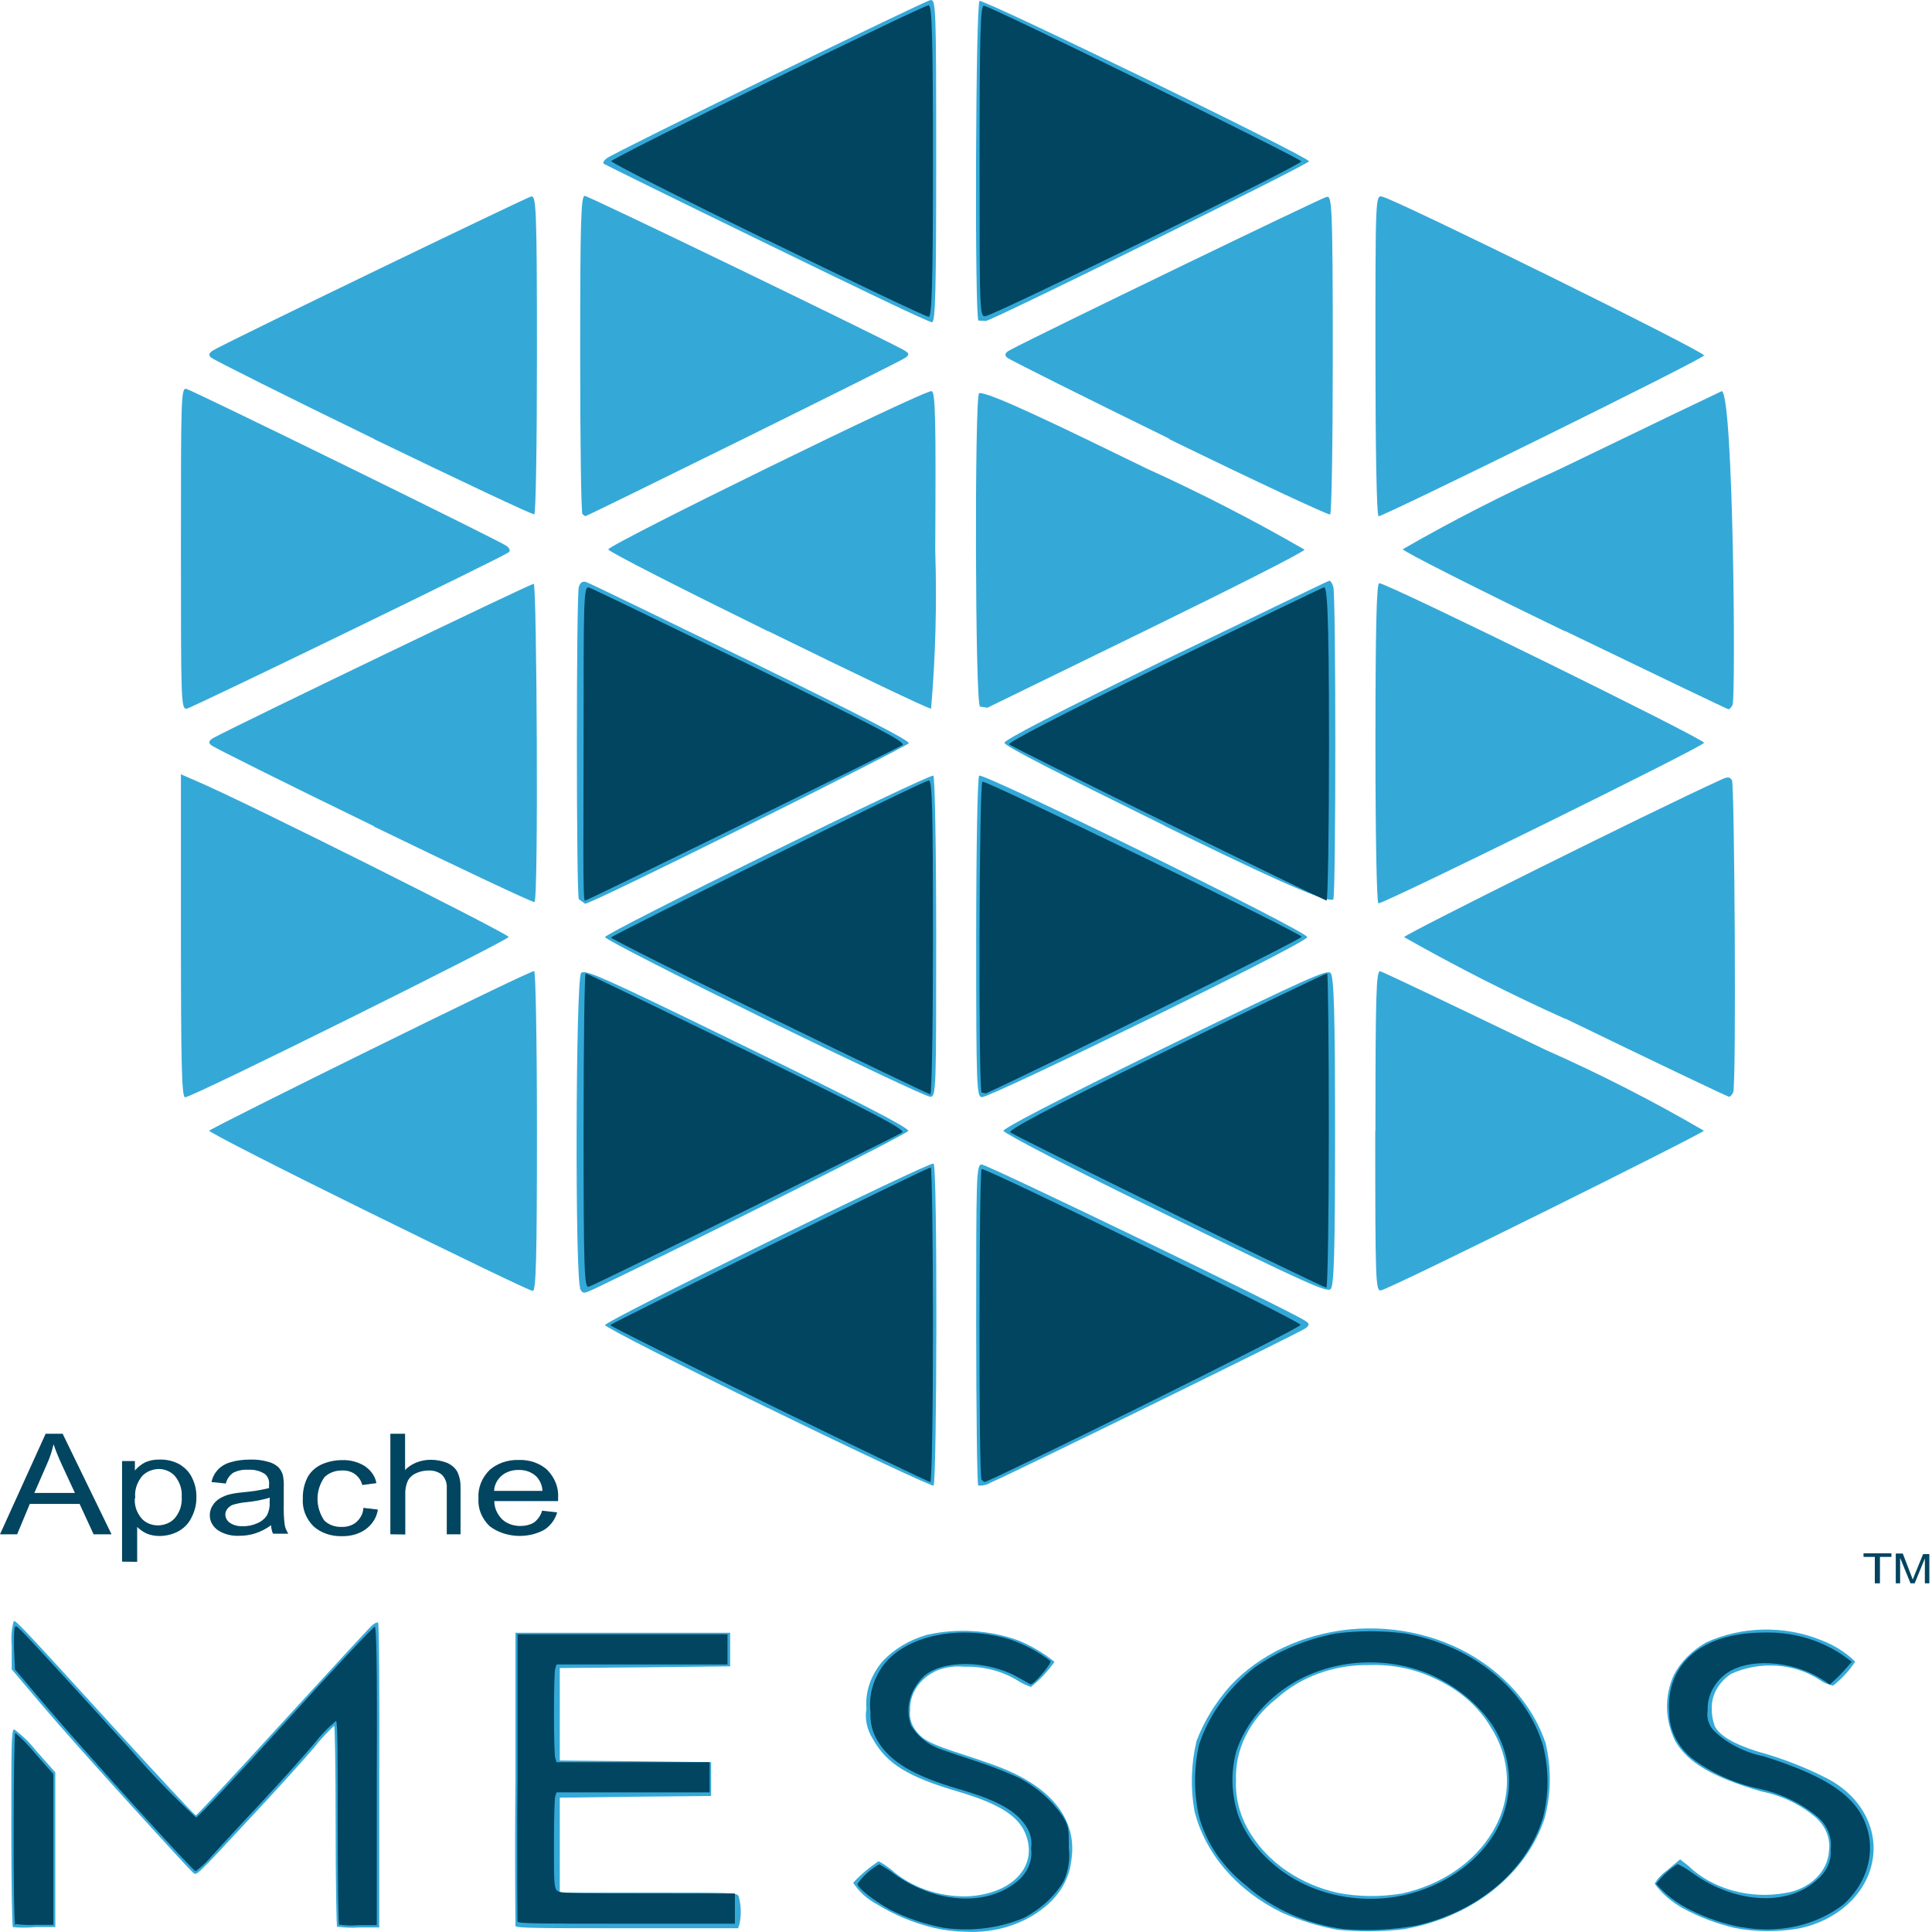 <?xml version="1.0" encoding="UTF-8"?>
<svg xmlns="http://www.w3.org/2000/svg" xmlns:xlink="http://www.w3.org/1999/xlink" width="40px" height="40px" viewBox="0 0 40 40" version="1.1">
<g id="surface1">
<path style=" stroke:none;fill-rule:nonzero;fill:rgb(20.392%,66.275%,84.706%);fill-opacity:1;" d="M 15.898 29.152 C 14.047 28.25 12.527 27.477 12.527 27.434 C 12.527 27.348 19.242 24.047 19.328 24.09 C 19.414 24.129 19.398 30.723 19.328 30.758 C 19.297 30.777 17.742 30.051 15.895 29.148 Z M 20.254 30.758 C 20.23 30.738 20.211 29.234 20.211 27.414 C 20.211 24.379 20.211 24.109 20.324 24.109 C 20.438 24.109 26.668 27.117 27 27.332 C 27.117 27.402 27.121 27.426 27.031 27.5 C 26.941 27.574 21.059 30.457 20.512 30.695 C 20.438 30.742 20.348 30.762 20.254 30.758 Z M 12.016 26.676 C 11.902 26.5 11.918 20.27 12.031 20.145 C 12.105 20.059 12.473 20.223 15.465 21.684 C 17.777 22.812 18.82 23.352 18.805 23.414 C 18.793 23.473 14.477 25.645 12.332 26.672 C 12.07 26.793 12.07 26.793 12.004 26.672 Z M 24.137 25.145 C 22.289 24.25 20.789 23.465 20.777 23.414 C 20.762 23.367 21.785 22.828 24.117 21.688 C 27.098 20.238 27.488 20.062 27.551 20.148 C 27.617 20.234 27.641 20.965 27.641 23.418 C 27.641 25.867 27.621 26.613 27.551 26.688 C 27.484 26.762 27.125 26.613 24.137 25.145 Z M 7.637 25.098 C 5.82 24.203 4.332 23.445 4.332 23.41 C 4.332 23.371 10.938 20.105 11.059 20.105 C 11.09 20.105 11.117 21.555 11.117 23.418 C 11.117 26.031 11.098 26.73 11.031 26.727 C 10.961 26.723 9.457 25.992 7.637 25.098 Z M 28.477 23.414 C 28.477 20.625 28.492 20.094 28.574 20.109 C 28.652 20.129 30.156 20.848 31.98 21.727 C 33.117 22.23 34.219 22.793 35.277 23.41 C 35.27 23.461 28.863 26.648 28.594 26.715 C 28.48 26.738 28.473 26.555 28.473 23.418 Z M 3.746 19.375 L 3.746 16.031 L 4.07 16.172 C 5.117 16.617 10.531 19.336 10.531 19.398 C 10.531 19.465 3.992 22.715 3.832 22.719 C 3.762 22.719 3.746 22.012 3.746 19.375 Z M 15.836 21.098 C 14.016 20.203 12.527 19.445 12.527 19.402 C 12.527 19.312 19.234 16.02 19.324 16.059 C 19.355 16.074 19.383 17.578 19.383 19.402 C 19.383 22.523 19.383 22.711 19.262 22.707 C 19.195 22.715 17.656 21.984 15.836 21.098 Z M 20.211 19.402 C 20.211 17.578 20.238 16.078 20.273 16.059 C 20.379 16 27.066 19.281 27.066 19.402 C 27.066 19.523 20.527 22.715 20.332 22.715 C 20.219 22.715 20.211 22.52 20.211 19.402 Z M 32.406 21.094 C 31.258 20.578 30.148 20.012 29.07 19.402 C 29.07 19.352 34.129 16.828 35.637 16.141 C 35.77 16.078 35.809 16.082 35.859 16.152 C 35.91 16.219 35.953 22.473 35.883 22.617 C 35.859 22.668 35.824 22.707 35.797 22.707 C 35.77 22.707 34.246 21.98 32.41 21.09 Z M 7.742 17.105 C 5.941 16.23 4.43 15.477 4.375 15.43 C 4.32 15.387 4.301 15.336 4.441 15.266 C 5.02 14.957 10.984 12.086 11.051 12.086 C 11.113 12.086 11.152 18.629 11.066 18.676 C 11.035 18.691 9.539 17.984 7.742 17.113 Z M 11.984 18.617 C 11.93 18.496 11.93 12.324 11.984 12.152 C 12.012 12.059 12.062 12.027 12.137 12.051 C 12.215 12.078 13.723 12.809 15.543 13.695 C 17.73 14.766 18.832 15.332 18.816 15.387 C 18.805 15.445 12.266 18.711 12.113 18.711 Z M 24.102 17.09 C 21.844 15.977 20.797 15.445 20.797 15.379 C 20.797 15.316 21.855 14.77 24.137 13.652 C 25.988 12.762 27.5 12.023 27.523 12.023 C 27.547 12.023 27.586 12.082 27.605 12.152 C 27.66 12.324 27.66 18.496 27.605 18.621 C 27.441 18.711 25.918 17.984 24.102 17.094 Z M 28.477 15.387 C 28.477 13.008 28.5 12.074 28.555 12.074 C 28.723 12.074 35.297 15.305 35.281 15.379 C 35.266 15.457 28.676 18.703 28.539 18.703 C 28.504 18.703 28.477 17.363 28.477 15.391 Z M 3.746 11.355 C 3.746 8.199 3.746 8.008 3.867 8.055 C 4.062 8.117 10.383 11.215 10.492 11.305 C 10.559 11.359 10.57 11.406 10.527 11.438 C 10.402 11.535 3.984 14.652 3.867 14.672 C 3.746 14.691 3.746 14.504 3.746 11.359 Z M 15.902 13.07 C 14.082 12.176 12.594 11.418 12.594 11.375 C 12.594 11.277 19.168 8.055 19.289 8.098 C 19.367 8.121 19.379 8.695 19.363 11.391 C 19.398 12.484 19.371 13.578 19.277 14.672 C 19.23 14.68 17.719 13.957 15.902 13.066 Z M 20.289 14.629 C 20.188 14.547 20.176 8.27 20.27 8.141 C 20.438 8.094 21.945 8.824 23.746 9.703 C 24.867 10.211 25.957 10.773 27.008 11.379 C 26.996 11.43 25.531 12.168 23.75 13.039 L 20.445 14.652 Z M 32.402 13.07 C 30.551 12.176 29.055 11.418 29.043 11.371 C 30.082 10.773 31.16 10.223 32.27 9.723 C 34.055 8.859 35.578 8.129 35.648 8.098 C 35.891 8.188 35.938 14.449 35.871 14.594 C 35.848 14.645 35.809 14.684 35.785 14.684 C 35.758 14.68 34.234 13.949 32.398 13.062 Z M 7.742 9.086 C 5.941 8.211 4.43 7.453 4.375 7.406 C 4.32 7.363 4.301 7.312 4.441 7.238 C 4.973 6.949 10.891 4.094 10.992 4.07 C 11.098 4.047 11.117 4.203 11.117 7.332 C 11.117 9.141 11.094 10.633 11.062 10.648 C 11.031 10.664 9.539 9.957 7.742 9.09 Z M 12.059 10.645 C 12.031 10.621 12.012 9.133 12.012 7.332 C 12.012 4.625 12.027 4.055 12.105 4.055 C 12.184 4.055 17.941 6.84 18.688 7.234 C 18.824 7.309 18.836 7.332 18.754 7.402 C 18.676 7.473 12.156 10.688 12.117 10.688 Z M 24.215 9.086 C 22.422 8.207 20.91 7.453 20.855 7.406 C 20.805 7.363 20.781 7.312 20.922 7.242 C 21.535 6.914 27.352 4.102 27.461 4.078 C 27.57 4.051 27.594 4.098 27.594 7.336 C 27.594 9.141 27.57 10.637 27.539 10.652 C 27.504 10.668 25.996 9.965 24.203 9.09 Z M 28.477 7.359 C 28.477 4.105 28.477 4.039 28.613 4.07 C 28.918 4.137 35.297 7.281 35.281 7.359 C 35.266 7.434 28.656 10.688 28.543 10.688 C 28.5 10.688 28.477 9.195 28.477 7.359 Z M 15.875 5.047 C 14.039 4.156 12.523 3.406 12.5 3.391 C 12.477 3.371 12.5 3.324 12.562 3.277 C 12.684 3.172 19.098 0.039 19.258 0.004 C 19.379 -0.023 19.383 0.129 19.383 3.328 C 19.383 5.984 19.367 6.672 19.297 6.672 C 19.227 6.672 17.707 5.941 15.875 5.047 Z M 20.258 6.637 C 20.176 6.57 20.199 0.059 20.281 0.02 C 20.363 -0.023 27.102 3.25 27.102 3.34 C 27.102 3.395 20.738 6.543 20.414 6.645 Z M 20.258 6.637 "/>
<path style=" stroke:none;fill-rule:nonzero;fill:rgb(0.784%,27.059%,38.039%);fill-opacity:1;" d="M 15.918 29.078 C 14.113 28.188 12.633 27.457 12.633 27.434 C 12.633 27.41 19.184 24.172 19.27 24.172 C 19.293 24.172 19.316 25.637 19.316 27.43 C 19.316 29.219 19.293 30.684 19.262 30.684 C 19.23 30.684 17.727 29.961 15.918 29.078 Z M 20.324 30.641 C 20.258 30.582 20.27 24.238 20.324 24.203 C 20.379 24.164 26.926 27.352 26.926 27.43 C 26.926 27.504 20.48 30.684 20.383 30.684 Z M 12.082 23.414 C 12.082 21.629 12.102 20.152 12.125 20.152 C 12.148 20.152 13.652 20.879 15.469 21.762 C 18.074 23.035 18.75 23.387 18.68 23.445 C 18.613 23.5 12.359 26.586 12.188 26.641 C 12.098 26.672 12.082 26.309 12.082 23.414 Z M 24.207 25.086 C 22.445 24.223 20.965 23.48 20.918 23.445 C 20.867 23.406 21.496 23.047 24.133 21.762 C 25.949 20.871 27.453 20.152 27.477 20.152 C 27.496 20.152 27.512 21.617 27.512 23.406 C 27.512 25.199 27.488 26.664 27.461 26.66 C 27.43 26.66 25.965 25.953 24.203 25.086 Z M 15.938 21.059 C 14.137 20.184 12.66 19.438 12.648 19.41 C 12.637 19.387 19.027 16.199 19.227 16.16 C 19.301 16.145 19.316 16.738 19.316 19.398 C 19.316 21.184 19.293 22.656 19.262 22.656 C 19.234 22.656 17.738 21.938 15.938 21.059 Z M 20.324 22.621 C 20.254 22.562 20.27 16.219 20.34 16.184 C 20.414 16.148 26.91 19.305 26.949 19.395 C 26.965 19.438 21.742 22.027 20.414 22.637 Z M 12.082 15.387 C 12.082 12.379 12.082 12.129 12.195 12.164 C 12.258 12.184 13.762 12.91 15.543 13.777 C 18.145 15.047 18.762 15.367 18.684 15.426 C 18.605 15.484 12.156 18.648 12.109 18.648 C 12.062 18.648 12.082 17.172 12.082 15.387 Z M 24.188 17.055 C 22.414 16.184 20.93 15.445 20.895 15.41 C 20.855 15.379 21.883 14.84 24.066 13.773 C 25.848 12.906 27.352 12.18 27.41 12.16 C 27.469 12.145 27.516 12.488 27.516 15.391 C 27.516 17.172 27.492 18.648 27.465 18.645 C 27.434 18.641 25.961 17.926 24.188 17.055 Z M 15.891 4.977 C 14.102 4.105 12.648 3.367 12.656 3.336 C 12.684 3.262 19.105 0.109 19.227 0.109 C 19.297 0.109 19.316 0.793 19.316 3.332 C 19.316 5.875 19.293 6.559 19.227 6.559 C 19.164 6.555 17.68 5.848 15.891 4.973 Z M 20.281 3.348 C 20.281 0.797 20.297 0.113 20.367 0.117 C 20.488 0.117 26.914 3.27 26.941 3.34 C 26.965 3.41 20.668 6.484 20.414 6.543 C 20.281 6.574 20.281 6.531 20.281 3.348 Z M 20.281 3.348 "/>
<path style=" stroke:none;fill-rule:nonzero;fill:rgb(20.392%,66.275%,84.706%);fill-opacity:1;" d="M 19.332 39.914 C 18.91 39.812 18.512 39.645 18.156 39.426 C 17.949 39.316 17.781 39.16 17.664 38.98 C 17.82 38.812 17.996 38.664 18.191 38.535 C 18.281 38.582 18.363 38.641 18.441 38.699 C 18.852 39.07 19.426 39.273 20.023 39.262 C 20.934 39.219 21.477 38.668 21.25 38.016 C 21.113 37.613 20.723 37.359 19.852 37.098 C 18.793 36.789 18.359 36.516 18.074 36.008 C 17.949 35.812 17.902 35.59 17.938 35.375 C 17.91 35.023 18.031 34.676 18.277 34.391 C 18.512 34.141 18.828 33.953 19.188 33.848 C 19.812 33.707 20.48 33.746 21.078 33.961 C 21.355 34.074 21.609 34.227 21.832 34.406 C 21.699 34.598 21.535 34.773 21.344 34.926 C 21.25 34.895 21.16 34.852 21.082 34.801 C 20.762 34.602 20.367 34.496 19.969 34.508 C 19.773 34.488 19.578 34.516 19.398 34.586 C 19.043 34.746 18.828 35.066 18.844 35.406 C 18.824 35.543 18.859 35.68 18.941 35.801 C 19.09 36.023 19.273 36.113 19.973 36.336 C 20.309 36.445 20.688 36.578 20.82 36.637 C 21.844 37.07 22.316 37.738 22.176 38.547 C 22.133 38.895 21.945 39.223 21.648 39.469 C 21.215 39.832 20.621 40.023 20.012 39.996 C 19.781 39.992 19.555 39.965 19.332 39.914 Z M 19.332 39.914 "/>
<path style=" stroke:none;fill-rule:nonzero;fill:rgb(20.392%,66.275%,84.706%);fill-opacity:1;" d="M 32 36.09 C 31.777 35.426 31.316 34.84 30.68 34.406 C 29.914 33.883 28.93 33.641 27.949 33.734 C 26.973 33.832 26.078 34.25 25.469 34.906 C 25.164 35.25 24.93 35.633 24.773 36.043 C 24.66 36.52 24.645 37.012 24.73 37.496 C 24.953 38.383 25.613 39.148 26.547 39.602 C 26.906 39.758 27.289 39.879 27.688 39.953 C 28.148 40 28.613 39.996 29.074 39.941 C 30.477 39.695 31.598 38.809 31.98 37.645 C 32.117 37.133 32.121 36.602 32 36.09 Z M 30.902 37.926 C 30.523 38.562 29.84 39.027 29.023 39.203 C 28.582 39.277 28.129 39.273 27.691 39.188 C 26.918 39.012 26.27 38.57 25.898 37.973 C 25.684 37.637 25.574 37.254 25.59 36.871 C 25.562 36.227 25.871 35.602 26.434 35.164 C 26.93 34.715 27.625 34.461 28.352 34.473 C 28.82 34.457 29.285 34.551 29.695 34.746 C 30.207 34.977 30.621 35.336 30.875 35.777 C 31.297 36.445 31.309 37.246 30.902 37.926 Z M 30.902 37.926 "/>
<path style=" stroke:none;fill-rule:nonzero;fill:rgb(20.392%,66.275%,84.706%);fill-opacity:1;" d="M 35.906 39.914 C 35.531 39.824 35.176 39.688 34.848 39.512 C 34.609 39.379 34.406 39.203 34.258 39 C 34.32 38.891 34.41 38.797 34.52 38.719 L 34.785 38.496 L 34.949 38.625 C 35.449 39.109 36.227 39.328 36.973 39.191 C 37.473 39.109 37.844 38.75 37.867 38.32 C 37.906 38.035 37.773 37.75 37.512 37.562 C 37.219 37.332 36.859 37.168 36.469 37.09 C 35.453 36.793 34.945 36.496 34.684 36.047 C 34.469 35.613 34.457 35.125 34.652 34.684 C 34.797 34.406 35.031 34.172 35.324 34.004 C 36.062 33.668 36.945 33.648 37.703 33.957 C 37.973 34.059 38.215 34.211 38.41 34.402 C 38.289 34.586 38.137 34.754 37.953 34.898 C 37.855 34.883 37.766 34.844 37.688 34.789 C 37.16 34.434 36.434 34.383 35.84 34.656 C 35.578 34.832 35.43 35.098 35.441 35.379 C 35.438 35.5 35.461 35.617 35.5 35.734 C 35.602 35.934 35.883 36.102 36.371 36.258 C 36.871 36.395 37.352 36.578 37.805 36.809 C 38.512 37.164 38.895 37.844 38.766 38.531 C 38.641 39.219 38.031 39.773 37.227 39.93 C 36.789 40.004 36.34 40 35.906 39.914 Z M 35.906 39.914 "/>
<path style=" stroke:none;fill-rule:nonzero;fill:rgb(20.392%,66.275%,84.706%);fill-opacity:1;" d="M 0.266 39.898 C 0.25 39.883 0.234 38.957 0.234 37.836 C 0.234 36.129 0.234 35.805 0.293 35.805 C 0.469 35.934 0.621 36.086 0.75 36.25 L 1.145 36.695 L 1.145 39.898 L 0.73 39.898 C 0.574 39.914 0.418 39.914 0.262 39.898 Z M 0.266 39.898 "/>
<path style=" stroke:none;fill-rule:nonzero;fill:rgb(20.392%,66.275%,84.706%);fill-opacity:1;" d="M 6.98 39.898 C 6.965 39.883 6.949 38.938 6.949 37.801 C 6.949 36.664 6.934 35.73 6.918 35.73 C 6.766 35.871 6.629 36.02 6.504 36.18 C 6.297 36.426 5.73 37.051 5.25 37.566 C 4.016 38.891 4.078 38.828 4 38.773 C 3.926 38.719 1.586 36.152 0.902 35.34 L 0.242 34.562 L 0.242 34.062 C 0.227 33.895 0.238 33.727 0.285 33.562 C 0.344 33.562 0.461 33.688 2.324 35.73 C 3.254 36.75 4.031 37.586 4.055 37.586 C 4.074 37.586 4.887 36.715 5.859 35.648 C 6.832 34.586 7.664 33.68 7.711 33.645 C 7.754 33.609 7.809 33.578 7.828 33.598 C 7.848 33.613 7.859 35.039 7.852 36.766 L 7.852 39.906 L 7.438 39.906 C 7.289 39.918 7.141 39.91 6.992 39.891 Z M 6.98 39.898 "/>
<path style=" stroke:none;fill-rule:nonzero;fill:rgb(20.392%,66.275%,84.706%);fill-opacity:1;" d="M 10.672 39.875 C 10.672 39.852 10.656 38.473 10.672 36.816 L 10.672 33.805 L 15.117 33.805 L 15.117 34.5 L 13.352 34.52 L 11.59 34.535 L 11.59 36.449 L 13.156 36.465 L 14.723 36.484 L 14.723 37.184 L 13.156 37.199 L 11.59 37.219 L 11.59 39.184 L 13.418 39.184 C 15.18 39.184 15.25 39.184 15.293 39.258 C 15.344 39.449 15.352 39.645 15.309 39.84 L 15.281 39.922 L 12.977 39.922 C 11.188 39.922 10.688 39.922 10.672 39.875 Z M 10.672 39.875 "/>
<path style=" stroke:none;fill-rule:nonzero;fill:rgb(0.784%,27.059%,38.039%);fill-opacity:1;" d="M 19.543 39.914 C 19.148 39.84 18.77 39.711 18.422 39.535 C 18.113 39.363 17.754 39.09 17.754 39.004 C 17.863 38.844 18.02 38.703 18.203 38.598 C 18.316 38.66 18.426 38.727 18.523 38.805 C 19.344 39.391 20.359 39.473 20.992 39.004 C 21.254 38.824 21.387 38.547 21.348 38.27 C 21.375 38.102 21.332 37.93 21.227 37.785 C 21.008 37.473 20.629 37.266 19.832 37.035 C 18.914 36.766 18.422 36.473 18.168 36.039 C 18.059 35.859 18.012 35.66 18.023 35.457 C 17.98 35.113 18.074 34.77 18.289 34.477 C 18.754 33.863 19.855 33.629 20.883 33.934 C 21.203 34.039 21.496 34.195 21.75 34.391 C 21.773 34.449 21.387 34.902 21.332 34.871 L 21.07 34.723 C 20.438 34.367 19.504 34.359 19.121 34.711 C 18.84 34.988 18.738 35.363 18.859 35.715 C 18.977 35.922 19.172 36.094 19.418 36.195 C 19.496 36.227 19.836 36.34 20.176 36.453 C 20.484 36.551 20.781 36.668 21.074 36.797 C 21.457 36.992 21.773 37.27 22 37.598 C 22.125 37.809 22.129 37.84 22.129 38.266 C 22.156 38.492 22.121 38.723 22.027 38.938 C 21.844 39.254 21.555 39.52 21.199 39.707 C 20.688 39.922 20.109 39.996 19.543 39.914 Z M 19.543 39.914 "/>
<path style=" stroke:none;fill-rule:nonzero;fill:rgb(0.784%,27.059%,38.039%);fill-opacity:1;" d="M 31.949 36.148 C 31.602 34.977 30.496 34.074 29.094 33.82 C 28.617 33.758 28.133 33.758 27.656 33.82 C 27.035 33.938 26.453 34.184 25.965 34.531 C 25.418 34.965 25.023 35.516 24.824 36.125 C 24.715 36.613 24.715 37.117 24.824 37.605 C 24.973 38.16 25.32 38.66 25.809 39.047 C 26.344 39.52 27.043 39.832 27.805 39.938 C 28.312 39.98 28.824 39.957 29.324 39.867 C 30.617 39.574 31.621 38.715 31.949 37.621 C 32.07 37.137 32.07 36.633 31.949 36.148 Z M 30.938 37.969 C 30.555 38.59 29.883 39.047 29.086 39.234 C 28.109 39.453 27.07 39.207 26.367 38.598 C 26.031 38.316 25.781 37.969 25.637 37.59 C 25.492 37.152 25.477 36.691 25.598 36.25 C 25.789 35.688 26.199 35.191 26.766 34.848 C 27.605 34.344 28.711 34.277 29.629 34.676 C 30.16 34.918 30.605 35.281 30.906 35.727 C 31.344 36.426 31.355 37.262 30.938 37.969 Z M 30.938 37.969 "/>
<path style=" stroke:none;fill-rule:nonzero;fill:rgb(0.784%,27.059%,38.039%);fill-opacity:1;" d="M 36.059 39.902 C 35.688 39.832 35.332 39.711 35.004 39.547 C 34.723 39.41 34.48 39.223 34.289 39.004 C 34.406 38.844 34.555 38.707 34.734 38.594 C 34.855 38.652 34.965 38.719 35.066 38.797 C 35.953 39.422 37.027 39.465 37.617 38.922 C 37.816 38.758 37.922 38.527 37.902 38.293 C 37.934 38.047 37.84 37.805 37.641 37.625 C 37.301 37.336 36.875 37.133 36.406 37.031 C 35.891 36.918 35.418 36.699 35.023 36.398 C 34.727 36.148 34.559 35.812 34.559 35.457 C 34.488 34.449 35.234 33.809 36.488 33.801 C 37.098 33.777 37.691 33.949 38.164 34.277 L 38.34 34.406 L 38.223 34.539 C 38.16 34.613 38.059 34.719 37.996 34.773 L 37.887 34.875 L 37.742 34.781 C 37.094 34.359 36.133 34.316 35.695 34.684 C 35.465 34.875 35.344 35.141 35.355 35.414 C 35.328 35.562 35.375 35.719 35.488 35.836 C 35.758 36.098 36.117 36.281 36.516 36.363 C 37.938 36.809 38.551 37.266 38.695 38.008 C 38.785 38.523 38.59 39.047 38.168 39.43 C 37.598 39.867 36.812 40.043 36.059 39.898 Z M 36.059 39.902 "/>
<path style=" stroke:none;fill-rule:nonzero;fill:rgb(0.784%,27.059%,38.039%);fill-opacity:1;" d="M 0.316 39.859 C 0.266 39.816 0.277 35.879 0.316 35.879 C 0.469 36.008 0.605 36.152 0.73 36.305 L 1.105 36.73 L 1.105 39.852 L 0.73 39.852 C 0.598 39.859 0.465 39.855 0.332 39.836 Z M 0.316 39.859 "/>
<path style=" stroke:none;fill-rule:nonzero;fill:rgb(0.784%,27.059%,38.039%);fill-opacity:1;" d="M 7.023 39.859 C 7.004 39.844 6.992 38.891 6.992 37.734 C 6.992 36.484 6.992 35.637 6.957 35.629 C 6.785 35.773 6.633 35.934 6.5 36.105 C 6.273 36.375 5.777 36.926 5.398 37.332 C 5.016 37.738 4.57 38.223 4.402 38.406 C 4.301 38.527 4.184 38.641 4.051 38.742 C 4 38.742 1.848 36.371 0.953 35.324 L 0.309 34.562 L 0.289 34.117 C 0.289 33.75 0.289 33.672 0.332 33.672 C 0.375 33.672 0.625 33.938 2.695 36.215 C 3.117 36.707 3.574 37.18 4.059 37.629 C 4.102 37.625 4.93 36.738 5.91 35.656 C 6.887 34.574 7.727 33.684 7.758 33.68 C 7.789 33.672 7.812 34.289 7.801 36.762 L 7.801 39.859 L 7.43 39.859 C 7.293 39.871 7.156 39.867 7.023 39.848 Z M 7.023 39.859 "/>
<path style=" stroke:none;fill-rule:nonzero;fill:rgb(0.784%,27.059%,38.039%);fill-opacity:1;" d="M 10.715 39.836 C 10.715 39.812 10.699 38.453 10.715 36.812 L 10.715 33.836 L 15.062 33.836 L 15.062 34.461 L 11.523 34.461 L 11.496 34.547 C 11.461 34.652 11.461 36.297 11.496 36.398 L 11.523 36.484 L 14.691 36.484 L 14.691 37.109 L 11.523 37.109 L 11.496 37.191 C 11.48 37.234 11.469 37.684 11.469 38.184 C 11.469 38.957 11.469 39.098 11.539 39.148 C 11.605 39.199 11.828 39.203 13.41 39.203 L 15.215 39.203 L 15.215 39.828 L 12.98 39.828 C 11.227 39.828 10.73 39.828 10.715 39.785 Z M 10.715 39.836 "/>
<path style=" stroke:none;fill-rule:nonzero;fill:rgb(0.784%,27.059%,38.039%);fill-opacity:1;" d="M 0 31.766 L 0.945 29.684 L 1.297 29.684 L 2.309 31.766 L 1.938 31.766 L 1.648 31.137 L 0.617 31.137 L 0.355 31.766 Z M 0.711 30.91 L 1.551 30.91 L 1.285 30.336 C 1.203 30.16 1.148 30.016 1.109 29.902 C 1.078 30.039 1.035 30.172 0.977 30.301 Z M 0.711 30.91 "/>
<path style=" stroke:none;fill-rule:nonzero;fill:rgb(0.784%,27.059%,38.039%);fill-opacity:1;" d="M 2.527 32.332 L 2.527 30.25 L 2.793 30.25 L 2.793 30.445 C 2.852 30.375 2.926 30.316 3.012 30.273 C 3.105 30.234 3.207 30.215 3.309 30.219 C 3.453 30.215 3.594 30.25 3.715 30.316 C 3.832 30.387 3.926 30.484 3.977 30.598 C 4.039 30.723 4.07 30.859 4.066 30.996 C 4.07 31.137 4.035 31.281 3.969 31.41 C 3.914 31.531 3.82 31.633 3.695 31.703 C 3.578 31.766 3.441 31.801 3.301 31.801 C 3.211 31.801 3.117 31.785 3.035 31.75 C 2.961 31.715 2.895 31.668 2.84 31.613 L 2.84 32.336 Z M 2.793 31.012 C 2.777 31.164 2.828 31.316 2.934 31.441 C 3.016 31.531 3.141 31.582 3.273 31.582 C 3.406 31.578 3.535 31.527 3.617 31.434 C 3.727 31.305 3.773 31.148 3.762 30.988 C 3.773 30.836 3.723 30.684 3.621 30.559 C 3.539 30.469 3.418 30.414 3.285 30.414 C 3.148 30.418 3.02 30.473 2.938 30.566 C 2.832 30.699 2.781 30.859 2.801 31.02 Z M 2.793 31.012 "/>
<path style=" stroke:none;fill-rule:nonzero;fill:rgb(0.784%,27.059%,38.039%);fill-opacity:1;" d="M 5.613 31.578 C 5.516 31.648 5.406 31.707 5.289 31.746 C 5.18 31.781 5.07 31.797 4.953 31.797 C 4.793 31.805 4.629 31.762 4.504 31.676 C 4.398 31.598 4.34 31.484 4.344 31.367 C 4.344 31.297 4.363 31.227 4.406 31.164 C 4.441 31.105 4.496 31.055 4.562 31.016 C 4.629 30.98 4.699 30.949 4.777 30.934 C 4.867 30.914 4.953 30.902 5.043 30.895 C 5.223 30.879 5.398 30.852 5.57 30.809 C 5.57 30.773 5.57 30.75 5.57 30.742 C 5.582 30.66 5.551 30.578 5.488 30.52 C 5.387 30.453 5.266 30.422 5.141 30.43 C 5.031 30.422 4.922 30.445 4.828 30.492 C 4.746 30.551 4.695 30.629 4.676 30.715 L 4.379 30.684 C 4.398 30.59 4.445 30.5 4.512 30.426 C 4.582 30.355 4.672 30.301 4.777 30.273 C 4.906 30.234 5.043 30.219 5.18 30.219 C 5.309 30.215 5.434 30.23 5.555 30.266 C 5.633 30.285 5.707 30.324 5.766 30.379 C 5.812 30.43 5.844 30.488 5.859 30.551 C 5.871 30.629 5.879 30.707 5.875 30.789 L 5.875 31.129 C 5.871 31.277 5.875 31.426 5.895 31.574 C 5.906 31.637 5.934 31.699 5.969 31.754 L 5.652 31.754 C 5.629 31.699 5.613 31.637 5.613 31.578 Z M 5.586 31.008 C 5.426 31.055 5.262 31.086 5.094 31.102 C 5.004 31.109 4.914 31.129 4.828 31.152 C 4.742 31.184 4.684 31.25 4.668 31.324 C 4.656 31.402 4.688 31.477 4.758 31.527 C 4.832 31.578 4.926 31.602 5.02 31.598 C 5.129 31.602 5.238 31.578 5.332 31.535 C 5.422 31.496 5.492 31.434 5.535 31.359 C 5.57 31.277 5.59 31.188 5.582 31.102 Z M 5.586 31.008 "/>
<path style=" stroke:none;fill-rule:nonzero;fill:rgb(0.784%,27.059%,38.039%);fill-opacity:1;" d="M 7.527 31.219 L 7.824 31.254 C 7.801 31.41 7.715 31.555 7.574 31.66 C 7.438 31.758 7.262 31.809 7.082 31.805 C 6.859 31.812 6.645 31.738 6.492 31.602 C 6.332 31.441 6.254 31.234 6.27 31.023 C 6.266 30.875 6.297 30.73 6.363 30.594 C 6.422 30.48 6.523 30.383 6.656 30.32 C 6.785 30.262 6.934 30.23 7.082 30.23 C 7.25 30.223 7.418 30.27 7.555 30.355 C 7.684 30.445 7.77 30.57 7.793 30.707 L 7.5 30.746 C 7.48 30.66 7.43 30.582 7.352 30.523 C 7.281 30.469 7.184 30.441 7.09 30.445 C 6.945 30.441 6.809 30.492 6.715 30.586 C 6.527 30.859 6.527 31.199 6.711 31.477 C 6.797 31.566 6.93 31.617 7.07 31.613 C 7.18 31.617 7.285 31.586 7.367 31.523 C 7.461 31.441 7.52 31.336 7.523 31.219 Z M 7.527 31.219 "/>
<path style=" stroke:none;fill-rule:nonzero;fill:rgb(0.784%,27.059%,38.039%);fill-opacity:1;" d="M 8.082 31.766 L 8.082 29.684 L 8.387 29.684 L 8.387 30.434 C 8.516 30.301 8.711 30.223 8.918 30.223 C 9.035 30.223 9.156 30.246 9.262 30.289 C 9.355 30.332 9.426 30.395 9.469 30.473 C 9.52 30.582 9.539 30.695 9.535 30.812 L 9.535 31.766 L 9.25 31.766 L 9.25 30.812 C 9.258 30.711 9.223 30.613 9.152 30.535 C 9.078 30.473 8.977 30.441 8.875 30.445 C 8.781 30.445 8.688 30.465 8.609 30.504 C 8.531 30.539 8.473 30.598 8.441 30.664 C 8.402 30.754 8.387 30.848 8.391 30.945 L 8.391 31.77 Z M 8.082 31.766 "/>
<path style=" stroke:none;fill-rule:nonzero;fill:rgb(0.784%,27.059%,38.039%);fill-opacity:1;" d="M 11.223 31.277 L 11.535 31.312 C 11.496 31.453 11.406 31.582 11.27 31.672 C 10.918 31.867 10.449 31.836 10.137 31.598 C 9.973 31.438 9.891 31.234 9.906 31.023 C 9.891 30.809 9.973 30.598 10.137 30.434 C 10.293 30.297 10.512 30.219 10.742 30.227 C 10.961 30.219 11.176 30.293 11.328 30.43 C 11.488 30.594 11.57 30.801 11.555 31.012 C 11.555 31.027 11.555 31.047 11.555 31.078 L 10.234 31.078 C 10.234 31.219 10.293 31.355 10.402 31.461 C 10.496 31.547 10.633 31.594 10.773 31.594 C 10.875 31.594 10.977 31.57 11.059 31.52 C 11.141 31.453 11.199 31.371 11.223 31.277 Z M 10.23 30.867 L 11.23 30.867 C 11.227 30.766 11.188 30.664 11.117 30.582 C 11.023 30.484 10.887 30.43 10.742 30.434 C 10.609 30.43 10.48 30.473 10.387 30.551 C 10.289 30.637 10.234 30.75 10.23 30.867 Z M 10.23 30.867 "/>
<path style=" stroke:none;fill-rule:nonzero;fill:rgb(0.784%,27.059%,38.039%);fill-opacity:1;" d="M 38.816 32.781 L 38.816 32.234 L 38.582 32.234 L 38.582 32.16 L 39.16 32.16 L 39.16 32.234 L 38.922 32.234 L 38.922 32.781 Z M 38.816 32.781 "/>
<path style=" stroke:none;fill-rule:nonzero;fill:rgb(0.784%,27.059%,38.039%);fill-opacity:1;" d="M 39.25 32.781 L 39.25 32.164 L 39.395 32.164 L 39.566 32.609 L 39.602 32.703 L 39.641 32.602 L 39.816 32.176 L 39.945 32.176 L 39.945 32.781 L 39.852 32.781 L 39.852 32.266 L 39.641 32.781 L 39.555 32.781 L 39.34 32.254 L 39.34 32.781 Z M 39.25 32.781 "/>
</g>
</svg>
